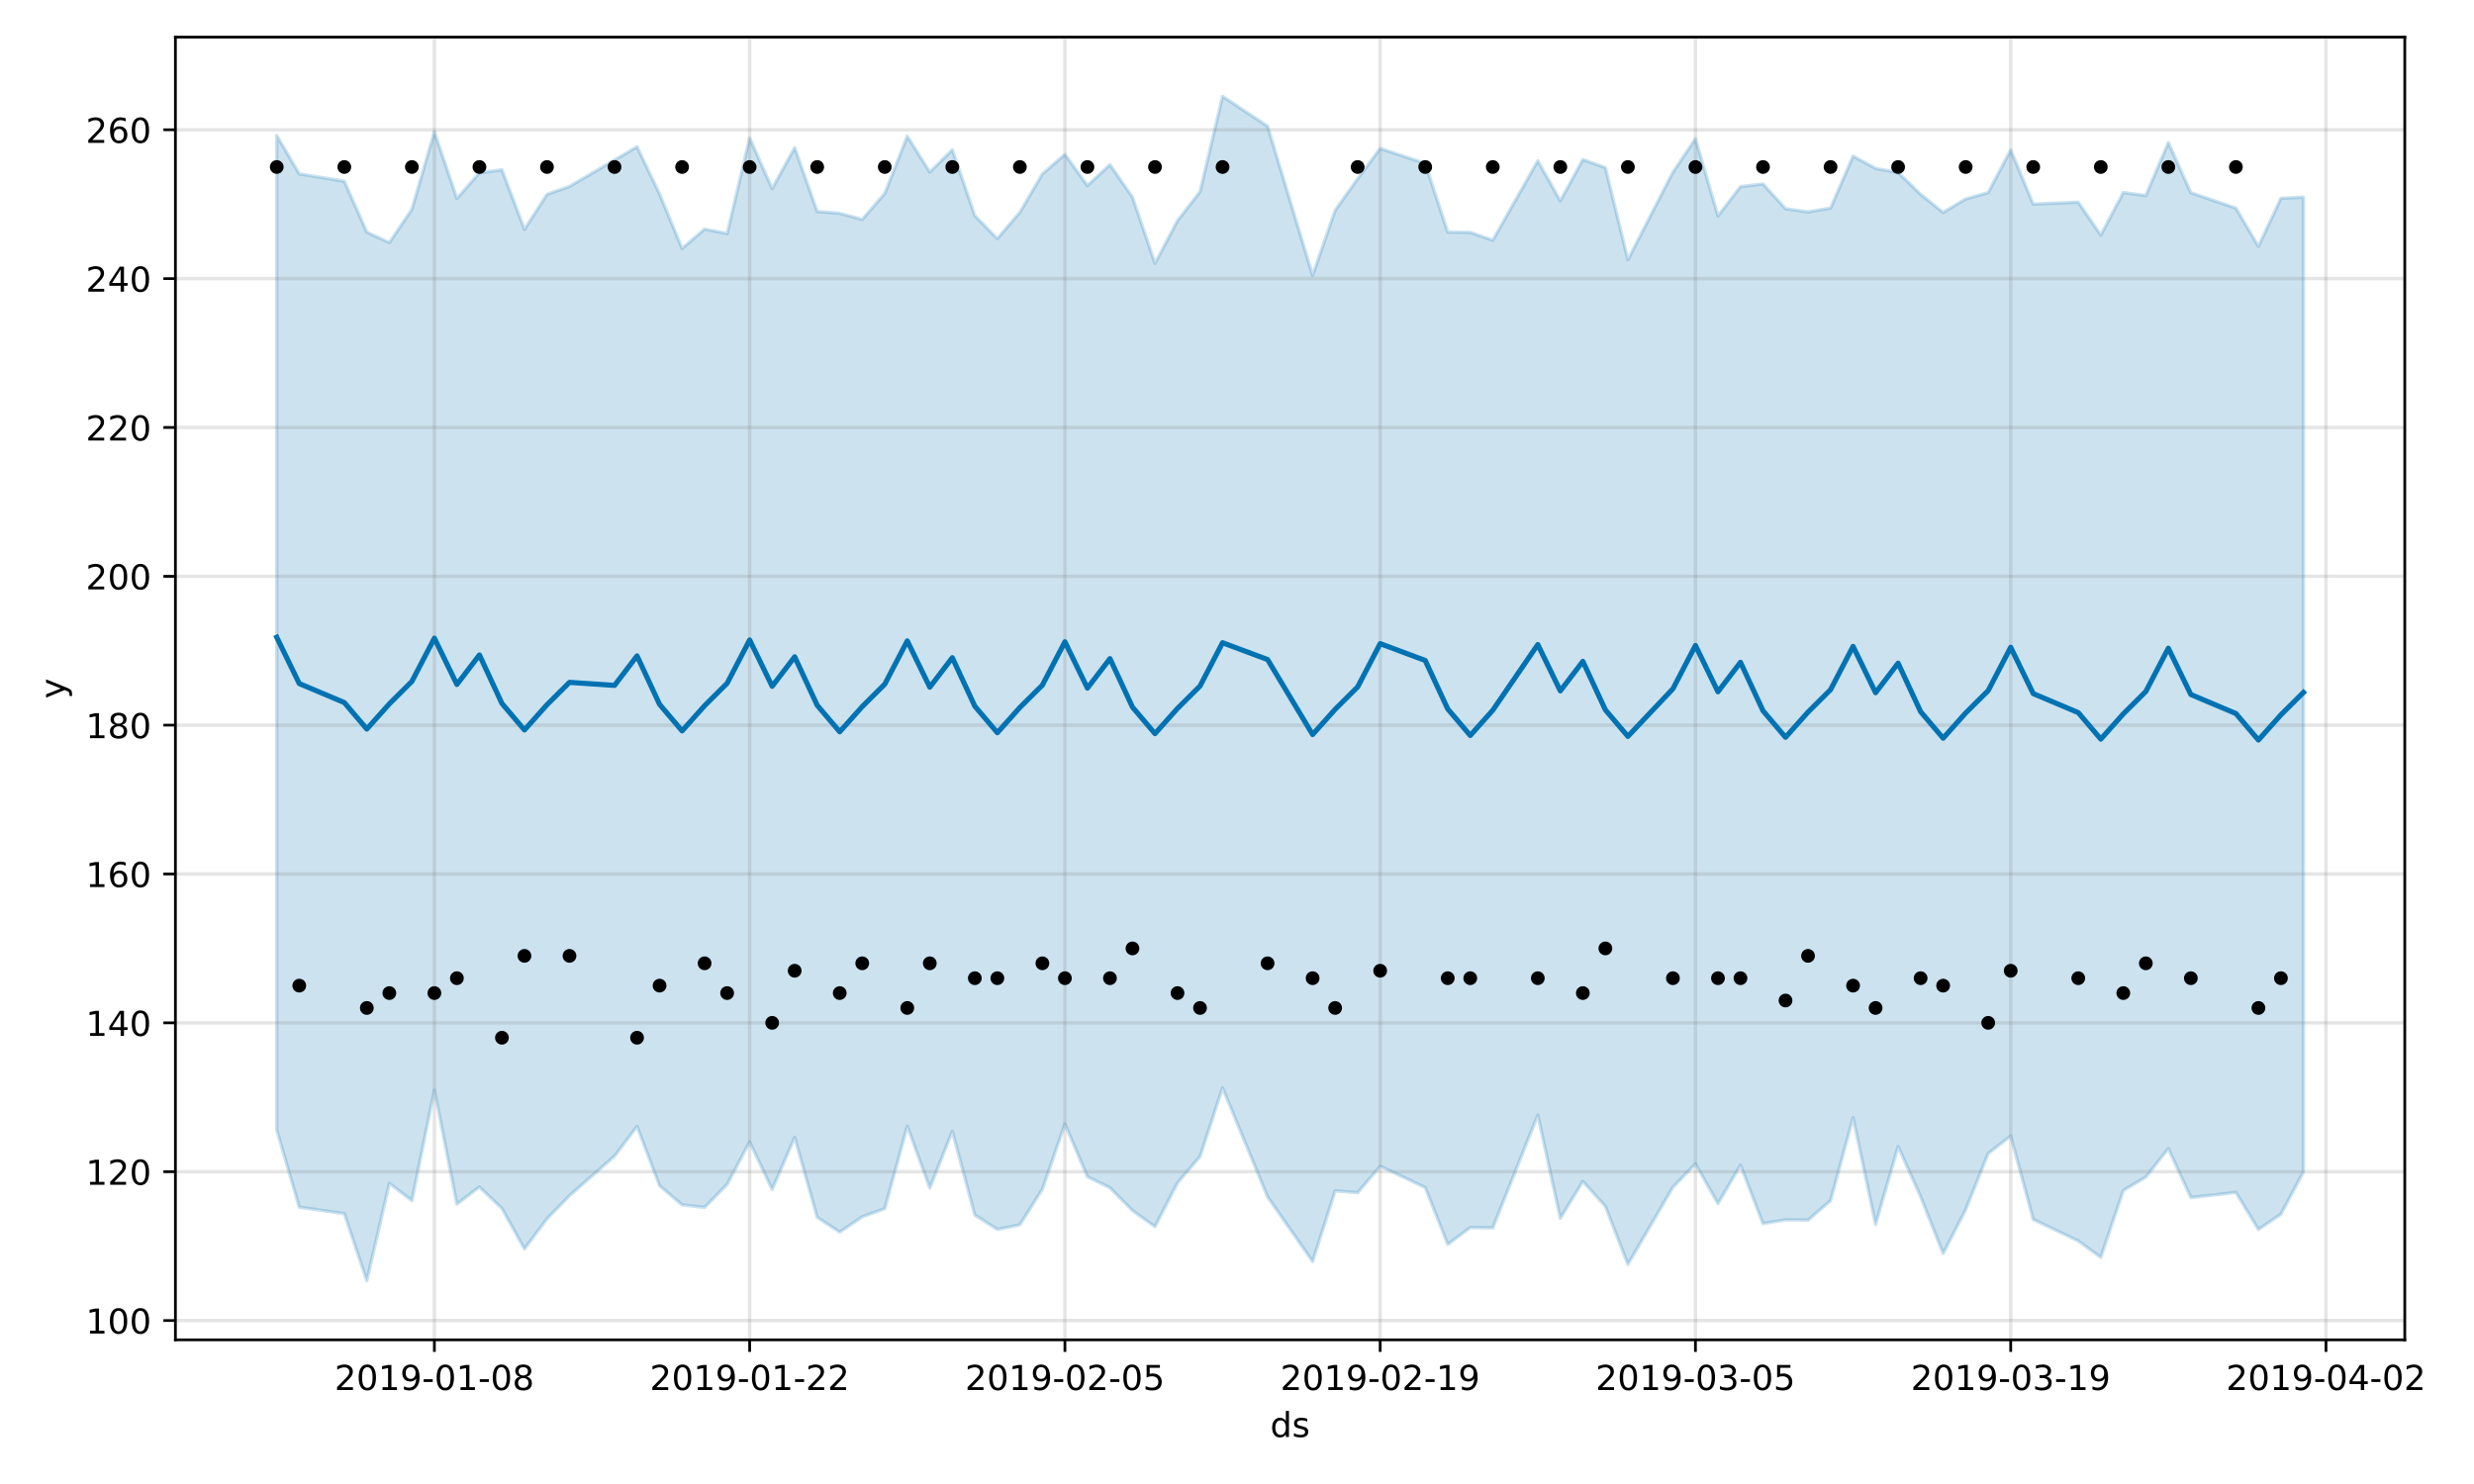 <?xml version="1.0" encoding="utf-8" standalone="no"?>
<!DOCTYPE svg PUBLIC "-//W3C//DTD SVG 1.1//EN"
  "http://www.w3.org/Graphics/SVG/1.1/DTD/svg11.dtd">
<!-- Created with matplotlib (https://matplotlib.org/) -->
<svg height="432pt" version="1.1" viewBox="0 0 720 432" width="720pt" xmlns="http://www.w3.org/2000/svg" xmlns:xlink="http://www.w3.org/1999/xlink">
 <defs>
  <style type="text/css">
*{stroke-linecap:butt;stroke-linejoin:round;}
  </style>
 </defs>
 <g id="figure_1">
  <g id="patch_1">
   <path d="M 0 432 
L 720 432 
L 720 0 
L 0 0 
z
" style="fill:#ffffff;"/>
  </g>
  <g id="axes_1">
   <g id="patch_2">
    <path d="M 51.05 390.04 
L 699.857 390.04 
L 699.857 10.8 
L 51.05 10.8 
z
" style="fill:#ffffff;"/>
   </g>
   <g id="PolyCollection_1">
    <defs>
     <path d="M 80.541 -392.551 
L 80.541 -103.058 
L 87.095 -80.576 
L 100.202 -78.71 
L 106.756 -59.198 
L 113.309 -87.525 
L 119.863 -82.5 
L 126.417 -114.69 
L 132.97 -81.471 
L 139.524 -86.463 
L 146.077 -80.191 
L 152.631 -68.427 
L 159.185 -77.184 
L 165.738 -83.918 
L 178.845 -95.455 
L 185.399 -104.092 
L 191.953 -86.795 
L 198.506 -81.263 
L 205.06 -80.51 
L 211.613 -87.211 
L 218.167 -99.582 
L 224.721 -85.739 
L 231.274 -100.911 
L 237.828 -77.621 
L 244.381 -73.326 
L 250.935 -77.775 
L 257.489 -80.161 
L 264.042 -104.164 
L 270.596 -86.163 
L 277.15 -102.667 
L 283.703 -78.287 
L 290.257 -74.109 
L 296.81 -75.466 
L 303.364 -85.823 
L 309.918 -104.803 
L 316.471 -89.462 
L 323.025 -86.233 
L 329.578 -79.586 
L 336.132 -74.909 
L 342.686 -87.64 
L 349.239 -95.338 
L 355.793 -115.308 
L 368.9 -83.589 
L 382.007 -64.784 
L 388.561 -85.319 
L 395.114 -84.802 
L 401.668 -92.503 
L 414.775 -86.316 
L 421.329 -69.773 
L 427.883 -74.653 
L 434.436 -74.546 
L 447.543 -107.376 
L 454.097 -77.362 
L 460.651 -88.084 
L 467.204 -80.833 
L 473.758 -63.919 
L 486.865 -86.394 
L 493.419 -93.185 
L 499.972 -81.619 
L 506.526 -92.791 
L 513.079 -75.801 
L 519.633 -76.893 
L 526.187 -76.826 
L 532.74 -82.484 
L 539.294 -106.663 
L 545.847 -75.559 
L 552.401 -98.238 
L 558.955 -83.627 
L 565.508 -67.107 
L 572.062 -79.837 
L 578.616 -96.213 
L 585.169 -101.297 
L 591.723 -77.015 
L 604.83 -70.753 
L 611.384 -65.99 
L 617.937 -85.442 
L 624.491 -89.35 
L 631.044 -97.633 
L 637.598 -83.37 
L 650.705 -84.869 
L 657.259 -74.098 
L 663.812 -78.543 
L 670.366 -90.85 
L 670.366 -374.597 
L 670.366 -374.597 
L 663.812 -374.282 
L 657.259 -360.275 
L 650.705 -371.417 
L 637.598 -375.907 
L 631.044 -390.49 
L 624.491 -375.074 
L 617.937 -375.962 
L 611.384 -363.553 
L 604.83 -373.149 
L 591.723 -372.587 
L 585.169 -388.357 
L 578.616 -375.935 
L 572.062 -374.087 
L 565.508 -370.159 
L 558.955 -375.442 
L 552.401 -381.791 
L 545.847 -382.976 
L 539.294 -386.553 
L 532.74 -371.437 
L 526.187 -370.32 
L 519.633 -371.248 
L 513.079 -378.466 
L 506.526 -377.675 
L 499.972 -369.131 
L 493.419 -391.597 
L 486.865 -381.879 
L 473.758 -356.403 
L 467.204 -383.212 
L 460.651 -385.546 
L 454.097 -373.535 
L 447.543 -385.197 
L 434.436 -362.067 
L 427.883 -364.354 
L 421.329 -364.418 
L 414.775 -384.424 
L 401.668 -388.778 
L 395.114 -379.97 
L 388.561 -370.75 
L 382.007 -351.844 
L 368.9 -395.263 
L 355.793 -403.962 
L 349.239 -376.196 
L 342.686 -367.763 
L 336.132 -355.33 
L 329.578 -374.61 
L 323.025 -384.07 
L 316.471 -377.979 
L 309.918 -387.059 
L 303.364 -381.361 
L 296.81 -370.187 
L 290.257 -362.546 
L 283.703 -369.21 
L 277.15 -388.381 
L 270.596 -381.911 
L 264.042 -392.348 
L 257.489 -375.69 
L 250.935 -368.132 
L 244.381 -369.889 
L 237.828 -370.445 
L 231.274 -388.998 
L 224.721 -377.093 
L 218.167 -391.821 
L 211.613 -364.016 
L 205.06 -365.307 
L 198.506 -359.674 
L 191.953 -375.529 
L 185.399 -389.282 
L 178.845 -385.423 
L 165.738 -377.739 
L 159.185 -375.421 
L 152.631 -365.24 
L 146.077 -382.573 
L 139.524 -381.694 
L 132.97 -374.228 
L 126.417 -393.625 
L 119.863 -371.047 
L 113.309 -361.38 
L 106.756 -364.423 
L 100.202 -379.252 
L 87.095 -381.386 
L 80.541 -392.551 
z
" id="ma358041967" style="stroke:#0072b2;stroke-opacity:0.2;"/>
    </defs>
    <g clip-path="url(#p6fbe87a6fc)">
     <use style="fill:#0072b2;fill-opacity:0.2;stroke:#0072b2;stroke-opacity:0.2;" x="0" xlink:href="#ma358041967" y="432"/>
    </g>
   </g>
   <g id="matplotlib.axis_1">
    <g id="xtick_1">
     <g id="line2d_1">
      <path clip-path="url(#p6fbe87a6fc)" d="M 126.417 390.04 
L 126.417 10.8 
" style="fill:none;stroke:#808080;stroke-linecap:square;stroke-opacity:0.2;"/>
     </g>
     <g id="line2d_2">
      <defs>
       <path d="M 0 0 
L 0 3.5 
" id="md253070598" style="stroke:#000000;stroke-width:0.8;"/>
      </defs>
      <g>
       <use style="stroke:#000000;stroke-width:0.8;" x="126.417" xlink:href="#md253070598" y="390.04"/>
      </g>
     </g>
     <g id="text_1">
      <!-- 2019-01-08 -->
      <defs>
       <path d="M 19.188 8.297 
L 53.609 8.297 
L 53.609 0 
L 7.328 0 
L 7.328 8.297 
Q 12.938 14.109 22.625 23.891 
Q 32.328 33.688 34.812 36.531 
Q 39.547 41.844 41.422 45.531 
Q 43.312 49.219 43.312 52.781 
Q 43.312 58.594 39.234 62.25 
Q 35.156 65.922 28.609 65.922 
Q 23.969 65.922 18.812 64.312 
Q 13.672 62.703 7.812 59.422 
L 7.812 69.391 
Q 13.766 71.781 18.938 73 
Q 24.125 74.219 28.422 74.219 
Q 39.75 74.219 46.484 68.547 
Q 53.219 62.891 53.219 53.422 
Q 53.219 48.922 51.531 44.891 
Q 49.859 40.875 45.406 35.406 
Q 44.188 33.984 37.641 27.219 
Q 31.109 20.453 19.188 8.297 
z
" id="DejaVuSans-50"/>
       <path d="M 31.781 66.406 
Q 24.172 66.406 20.328 58.906 
Q 16.5 51.422 16.5 36.375 
Q 16.5 21.391 20.328 13.891 
Q 24.172 6.391 31.781 6.391 
Q 39.453 6.391 43.281 13.891 
Q 47.125 21.391 47.125 36.375 
Q 47.125 51.422 43.281 58.906 
Q 39.453 66.406 31.781 66.406 
z
M 31.781 74.219 
Q 44.047 74.219 50.516 64.516 
Q 56.984 54.828 56.984 36.375 
Q 56.984 17.969 50.516 8.266 
Q 44.047 -1.422 31.781 -1.422 
Q 19.531 -1.422 13.062 8.266 
Q 6.594 17.969 6.594 36.375 
Q 6.594 54.828 13.062 64.516 
Q 19.531 74.219 31.781 74.219 
z
" id="DejaVuSans-48"/>
       <path d="M 12.406 8.297 
L 28.516 8.297 
L 28.516 63.922 
L 10.984 60.406 
L 10.984 69.391 
L 28.422 72.906 
L 38.281 72.906 
L 38.281 8.297 
L 54.391 8.297 
L 54.391 0 
L 12.406 0 
z
" id="DejaVuSans-49"/>
       <path d="M 10.984 1.516 
L 10.984 10.5 
Q 14.703 8.734 18.5 7.812 
Q 22.312 6.891 25.984 6.891 
Q 35.75 6.891 40.891 13.453 
Q 46.047 20.016 46.781 33.406 
Q 43.953 29.203 39.594 26.953 
Q 35.25 24.703 29.984 24.703 
Q 19.047 24.703 12.672 31.312 
Q 6.297 37.938 6.297 49.422 
Q 6.297 60.641 12.938 67.422 
Q 19.578 74.219 30.609 74.219 
Q 43.266 74.219 49.922 64.516 
Q 56.594 54.828 56.594 36.375 
Q 56.594 19.141 48.406 8.859 
Q 40.234 -1.422 26.422 -1.422 
Q 22.703 -1.422 18.891 -0.688 
Q 15.094 0.047 10.984 1.516 
z
M 30.609 32.422 
Q 37.25 32.422 41.125 36.953 
Q 45.016 41.5 45.016 49.422 
Q 45.016 57.281 41.125 61.844 
Q 37.25 66.406 30.609 66.406 
Q 23.969 66.406 20.094 61.844 
Q 16.219 57.281 16.219 49.422 
Q 16.219 41.5 20.094 36.953 
Q 23.969 32.422 30.609 32.422 
z
" id="DejaVuSans-57"/>
       <path d="M 4.891 31.391 
L 31.203 31.391 
L 31.203 23.391 
L 4.891 23.391 
z
" id="DejaVuSans-45"/>
       <path d="M 31.781 34.625 
Q 24.75 34.625 20.719 30.859 
Q 16.703 27.094 16.703 20.516 
Q 16.703 13.922 20.719 10.156 
Q 24.75 6.391 31.781 6.391 
Q 38.812 6.391 42.859 10.172 
Q 46.922 13.969 46.922 20.516 
Q 46.922 27.094 42.891 30.859 
Q 38.875 34.625 31.781 34.625 
z
M 21.922 38.812 
Q 15.578 40.375 12.031 44.719 
Q 8.5 49.078 8.5 55.328 
Q 8.5 64.062 14.719 69.141 
Q 20.953 74.219 31.781 74.219 
Q 42.672 74.219 48.875 69.141 
Q 55.078 64.062 55.078 55.328 
Q 55.078 49.078 51.531 44.719 
Q 48 40.375 41.703 38.812 
Q 48.828 37.156 52.797 32.312 
Q 56.781 27.484 56.781 20.516 
Q 56.781 9.906 50.312 4.234 
Q 43.844 -1.422 31.781 -1.422 
Q 19.734 -1.422 13.25 4.234 
Q 6.781 9.906 6.781 20.516 
Q 6.781 27.484 10.781 32.312 
Q 14.797 37.156 21.922 38.812 
z
M 18.312 54.391 
Q 18.312 48.734 21.844 45.562 
Q 25.391 42.391 31.781 42.391 
Q 38.141 42.391 41.719 45.562 
Q 45.312 48.734 45.312 54.391 
Q 45.312 60.062 41.719 63.234 
Q 38.141 66.406 31.781 66.406 
Q 25.391 66.406 21.844 63.234 
Q 18.312 60.062 18.312 54.391 
z
" id="DejaVuSans-56"/>
      </defs>
      <g transform="translate(97.359 404.638)scale(0.1 -0.1)">
       <use xlink:href="#DejaVuSans-50"/>
       <use x="63.623" xlink:href="#DejaVuSans-48"/>
       <use x="127.246" xlink:href="#DejaVuSans-49"/>
       <use x="190.869" xlink:href="#DejaVuSans-57"/>
       <use x="254.492" xlink:href="#DejaVuSans-45"/>
       <use x="290.576" xlink:href="#DejaVuSans-48"/>
       <use x="354.199" xlink:href="#DejaVuSans-49"/>
       <use x="417.822" xlink:href="#DejaVuSans-45"/>
       <use x="453.906" xlink:href="#DejaVuSans-48"/>
       <use x="517.529" xlink:href="#DejaVuSans-56"/>
      </g>
     </g>
    </g>
    <g id="xtick_2">
     <g id="line2d_3">
      <path clip-path="url(#p6fbe87a6fc)" d="M 218.167 390.04 
L 218.167 10.8 
" style="fill:none;stroke:#808080;stroke-linecap:square;stroke-opacity:0.2;"/>
     </g>
     <g id="line2d_4">
      <g>
       <use style="stroke:#000000;stroke-width:0.8;" x="218.167" xlink:href="#md253070598" y="390.04"/>
      </g>
     </g>
     <g id="text_2">
      <!-- 2019-01-22 -->
      <g transform="translate(189.109 404.638)scale(0.1 -0.1)">
       <use xlink:href="#DejaVuSans-50"/>
       <use x="63.623" xlink:href="#DejaVuSans-48"/>
       <use x="127.246" xlink:href="#DejaVuSans-49"/>
       <use x="190.869" xlink:href="#DejaVuSans-57"/>
       <use x="254.492" xlink:href="#DejaVuSans-45"/>
       <use x="290.576" xlink:href="#DejaVuSans-48"/>
       <use x="354.199" xlink:href="#DejaVuSans-49"/>
       <use x="417.822" xlink:href="#DejaVuSans-45"/>
       <use x="453.906" xlink:href="#DejaVuSans-50"/>
       <use x="517.529" xlink:href="#DejaVuSans-50"/>
      </g>
     </g>
    </g>
    <g id="xtick_3">
     <g id="line2d_5">
      <path clip-path="url(#p6fbe87a6fc)" d="M 309.918 390.04 
L 309.918 10.8 
" style="fill:none;stroke:#808080;stroke-linecap:square;stroke-opacity:0.2;"/>
     </g>
     <g id="line2d_6">
      <g>
       <use style="stroke:#000000;stroke-width:0.8;" x="309.918" xlink:href="#md253070598" y="390.04"/>
      </g>
     </g>
     <g id="text_3">
      <!-- 2019-02-05 -->
      <defs>
       <path d="M 10.797 72.906 
L 49.516 72.906 
L 49.516 64.594 
L 19.828 64.594 
L 19.828 46.734 
Q 21.969 47.469 24.109 47.828 
Q 26.266 48.188 28.422 48.188 
Q 40.625 48.188 47.75 41.5 
Q 54.891 34.812 54.891 23.391 
Q 54.891 11.625 47.562 5.094 
Q 40.234 -1.422 26.906 -1.422 
Q 22.312 -1.422 17.547 -0.641 
Q 12.797 0.141 7.719 1.703 
L 7.719 11.625 
Q 12.109 9.234 16.797 8.062 
Q 21.484 6.891 26.703 6.891 
Q 35.156 6.891 40.078 11.328 
Q 45.016 15.766 45.016 23.391 
Q 45.016 31 40.078 35.438 
Q 35.156 39.891 26.703 39.891 
Q 22.75 39.891 18.812 39.016 
Q 14.891 38.141 10.797 36.281 
z
" id="DejaVuSans-53"/>
      </defs>
      <g transform="translate(280.86 404.638)scale(0.1 -0.1)">
       <use xlink:href="#DejaVuSans-50"/>
       <use x="63.623" xlink:href="#DejaVuSans-48"/>
       <use x="127.246" xlink:href="#DejaVuSans-49"/>
       <use x="190.869" xlink:href="#DejaVuSans-57"/>
       <use x="254.492" xlink:href="#DejaVuSans-45"/>
       <use x="290.576" xlink:href="#DejaVuSans-48"/>
       <use x="354.199" xlink:href="#DejaVuSans-50"/>
       <use x="417.822" xlink:href="#DejaVuSans-45"/>
       <use x="453.906" xlink:href="#DejaVuSans-48"/>
       <use x="517.529" xlink:href="#DejaVuSans-53"/>
      </g>
     </g>
    </g>
    <g id="xtick_4">
     <g id="line2d_7">
      <path clip-path="url(#p6fbe87a6fc)" d="M 401.668 390.04 
L 401.668 10.8 
" style="fill:none;stroke:#808080;stroke-linecap:square;stroke-opacity:0.2;"/>
     </g>
     <g id="line2d_8">
      <g>
       <use style="stroke:#000000;stroke-width:0.8;" x="401.668" xlink:href="#md253070598" y="390.04"/>
      </g>
     </g>
     <g id="text_4">
      <!-- 2019-02-19 -->
      <g transform="translate(372.61 404.638)scale(0.1 -0.1)">
       <use xlink:href="#DejaVuSans-50"/>
       <use x="63.623" xlink:href="#DejaVuSans-48"/>
       <use x="127.246" xlink:href="#DejaVuSans-49"/>
       <use x="190.869" xlink:href="#DejaVuSans-57"/>
       <use x="254.492" xlink:href="#DejaVuSans-45"/>
       <use x="290.576" xlink:href="#DejaVuSans-48"/>
       <use x="354.199" xlink:href="#DejaVuSans-50"/>
       <use x="417.822" xlink:href="#DejaVuSans-45"/>
       <use x="453.906" xlink:href="#DejaVuSans-49"/>
       <use x="517.529" xlink:href="#DejaVuSans-57"/>
      </g>
     </g>
    </g>
    <g id="xtick_5">
     <g id="line2d_9">
      <path clip-path="url(#p6fbe87a6fc)" d="M 493.419 390.04 
L 493.419 10.8 
" style="fill:none;stroke:#808080;stroke-linecap:square;stroke-opacity:0.2;"/>
     </g>
     <g id="line2d_10">
      <g>
       <use style="stroke:#000000;stroke-width:0.8;" x="493.419" xlink:href="#md253070598" y="390.04"/>
      </g>
     </g>
     <g id="text_5">
      <!-- 2019-03-05 -->
      <defs>
       <path d="M 40.578 39.312 
Q 47.656 37.797 51.625 33 
Q 55.609 28.219 55.609 21.188 
Q 55.609 10.406 48.188 4.484 
Q 40.766 -1.422 27.094 -1.422 
Q 22.516 -1.422 17.656 -0.516 
Q 12.797 0.391 7.625 2.203 
L 7.625 11.719 
Q 11.719 9.328 16.594 8.109 
Q 21.484 6.891 26.812 6.891 
Q 36.078 6.891 40.938 10.547 
Q 45.797 14.203 45.797 21.188 
Q 45.797 27.641 41.281 31.266 
Q 36.766 34.906 28.719 34.906 
L 20.219 34.906 
L 20.219 43.016 
L 29.109 43.016 
Q 36.375 43.016 40.234 45.922 
Q 44.094 48.828 44.094 54.297 
Q 44.094 59.906 40.109 62.906 
Q 36.141 65.922 28.719 65.922 
Q 24.656 65.922 20.016 65.031 
Q 15.375 64.156 9.812 62.312 
L 9.812 71.094 
Q 15.438 72.656 20.344 73.438 
Q 25.25 74.219 29.594 74.219 
Q 40.828 74.219 47.359 69.109 
Q 53.906 64.016 53.906 55.328 
Q 53.906 49.266 50.438 45.094 
Q 46.969 40.922 40.578 39.312 
z
" id="DejaVuSans-51"/>
      </defs>
      <g transform="translate(464.361 404.638)scale(0.1 -0.1)">
       <use xlink:href="#DejaVuSans-50"/>
       <use x="63.623" xlink:href="#DejaVuSans-48"/>
       <use x="127.246" xlink:href="#DejaVuSans-49"/>
       <use x="190.869" xlink:href="#DejaVuSans-57"/>
       <use x="254.492" xlink:href="#DejaVuSans-45"/>
       <use x="290.576" xlink:href="#DejaVuSans-48"/>
       <use x="354.199" xlink:href="#DejaVuSans-51"/>
       <use x="417.822" xlink:href="#DejaVuSans-45"/>
       <use x="453.906" xlink:href="#DejaVuSans-48"/>
       <use x="517.529" xlink:href="#DejaVuSans-53"/>
      </g>
     </g>
    </g>
    <g id="xtick_6">
     <g id="line2d_11">
      <path clip-path="url(#p6fbe87a6fc)" d="M 585.169 390.04 
L 585.169 10.8 
" style="fill:none;stroke:#808080;stroke-linecap:square;stroke-opacity:0.2;"/>
     </g>
     <g id="line2d_12">
      <g>
       <use style="stroke:#000000;stroke-width:0.8;" x="585.169" xlink:href="#md253070598" y="390.04"/>
      </g>
     </g>
     <g id="text_6">
      <!-- 2019-03-19 -->
      <g transform="translate(556.111 404.638)scale(0.1 -0.1)">
       <use xlink:href="#DejaVuSans-50"/>
       <use x="63.623" xlink:href="#DejaVuSans-48"/>
       <use x="127.246" xlink:href="#DejaVuSans-49"/>
       <use x="190.869" xlink:href="#DejaVuSans-57"/>
       <use x="254.492" xlink:href="#DejaVuSans-45"/>
       <use x="290.576" xlink:href="#DejaVuSans-48"/>
       <use x="354.199" xlink:href="#DejaVuSans-51"/>
       <use x="417.822" xlink:href="#DejaVuSans-45"/>
       <use x="453.906" xlink:href="#DejaVuSans-49"/>
       <use x="517.529" xlink:href="#DejaVuSans-57"/>
      </g>
     </g>
    </g>
    <g id="xtick_7">
     <g id="line2d_13">
      <path clip-path="url(#p6fbe87a6fc)" d="M 676.92 390.04 
L 676.92 10.8 
" style="fill:none;stroke:#808080;stroke-linecap:square;stroke-opacity:0.2;"/>
     </g>
     <g id="line2d_14">
      <g>
       <use style="stroke:#000000;stroke-width:0.8;" x="676.92" xlink:href="#md253070598" y="390.04"/>
      </g>
     </g>
     <g id="text_7">
      <!-- 2019-04-02 -->
      <defs>
       <path d="M 37.797 64.312 
L 12.891 25.391 
L 37.797 25.391 
z
M 35.203 72.906 
L 47.609 72.906 
L 47.609 25.391 
L 58.016 25.391 
L 58.016 17.188 
L 47.609 17.188 
L 47.609 0 
L 37.797 0 
L 37.797 17.188 
L 4.891 17.188 
L 4.891 26.703 
z
" id="DejaVuSans-52"/>
      </defs>
      <g transform="translate(647.862 404.638)scale(0.1 -0.1)">
       <use xlink:href="#DejaVuSans-50"/>
       <use x="63.623" xlink:href="#DejaVuSans-48"/>
       <use x="127.246" xlink:href="#DejaVuSans-49"/>
       <use x="190.869" xlink:href="#DejaVuSans-57"/>
       <use x="254.492" xlink:href="#DejaVuSans-45"/>
       <use x="290.576" xlink:href="#DejaVuSans-48"/>
       <use x="354.199" xlink:href="#DejaVuSans-52"/>
       <use x="417.822" xlink:href="#DejaVuSans-45"/>
       <use x="453.906" xlink:href="#DejaVuSans-48"/>
       <use x="517.529" xlink:href="#DejaVuSans-50"/>
      </g>
     </g>
    </g>
    <g id="text_8">
     <!-- ds -->
     <defs>
      <path d="M 45.406 46.391 
L 45.406 75.984 
L 54.391 75.984 
L 54.391 0 
L 45.406 0 
L 45.406 8.203 
Q 42.578 3.328 38.25 0.953 
Q 33.938 -1.422 27.875 -1.422 
Q 17.969 -1.422 11.734 6.484 
Q 5.516 14.406 5.516 27.297 
Q 5.516 40.188 11.734 48.094 
Q 17.969 56 27.875 56 
Q 33.938 56 38.25 53.625 
Q 42.578 51.266 45.406 46.391 
z
M 14.797 27.297 
Q 14.797 17.391 18.875 11.75 
Q 22.953 6.109 30.078 6.109 
Q 37.203 6.109 41.297 11.75 
Q 45.406 17.391 45.406 27.297 
Q 45.406 37.203 41.297 42.844 
Q 37.203 48.484 30.078 48.484 
Q 22.953 48.484 18.875 42.844 
Q 14.797 37.203 14.797 27.297 
z
" id="DejaVuSans-100"/>
      <path d="M 44.281 53.078 
L 44.281 44.578 
Q 40.484 46.531 36.375 47.5 
Q 32.281 48.484 27.875 48.484 
Q 21.188 48.484 17.844 46.438 
Q 14.5 44.391 14.5 40.281 
Q 14.5 37.156 16.891 35.375 
Q 19.281 33.594 26.516 31.984 
L 29.594 31.297 
Q 39.156 29.25 43.188 25.516 
Q 47.219 21.781 47.219 15.094 
Q 47.219 7.469 41.188 3.016 
Q 35.156 -1.422 24.609 -1.422 
Q 20.219 -1.422 15.453 -0.562 
Q 10.688 0.297 5.422 2 
L 5.422 11.281 
Q 10.406 8.688 15.234 7.391 
Q 20.062 6.109 24.812 6.109 
Q 31.156 6.109 34.562 8.281 
Q 37.984 10.453 37.984 14.406 
Q 37.984 18.062 35.516 20.016 
Q 33.062 21.969 24.703 23.781 
L 21.578 24.516 
Q 13.234 26.266 9.516 29.906 
Q 5.812 33.547 5.812 39.891 
Q 5.812 47.609 11.281 51.797 
Q 16.75 56 26.812 56 
Q 31.781 56 36.172 55.266 
Q 40.578 54.547 44.281 53.078 
z
" id="DejaVuSans-115"/>
     </defs>
     <g transform="translate(369.675 418.317)scale(0.1 -0.1)">
      <use xlink:href="#DejaVuSans-100"/>
      <use x="63.477" xlink:href="#DejaVuSans-115"/>
     </g>
    </g>
   </g>
   <g id="matplotlib.axis_2">
    <g id="ytick_1">
     <g id="line2d_15">
      <path clip-path="url(#p6fbe87a6fc)" d="M 51.05 384.413 
L 699.857 384.413 
" style="fill:none;stroke:#808080;stroke-linecap:square;stroke-opacity:0.2;"/>
     </g>
     <g id="line2d_16">
      <defs>
       <path d="M 0 0 
L -3.5 0 
" id="m6b02453025" style="stroke:#000000;stroke-width:0.8;"/>
      </defs>
      <g>
       <use style="stroke:#000000;stroke-width:0.8;" x="51.05" xlink:href="#m6b02453025" y="384.413"/>
      </g>
     </g>
     <g id="text_9">
      <!-- 100 -->
      <g transform="translate(24.962 388.212)scale(0.1 -0.1)">
       <use xlink:href="#DejaVuSans-49"/>
       <use x="63.623" xlink:href="#DejaVuSans-48"/>
       <use x="127.246" xlink:href="#DejaVuSans-48"/>
      </g>
     </g>
    </g>
    <g id="ytick_2">
     <g id="line2d_17">
      <path clip-path="url(#p6fbe87a6fc)" d="M 51.05 341.084 
L 699.857 341.084 
" style="fill:none;stroke:#808080;stroke-linecap:square;stroke-opacity:0.2;"/>
     </g>
     <g id="line2d_18">
      <g>
       <use style="stroke:#000000;stroke-width:0.8;" x="51.05" xlink:href="#m6b02453025" y="341.084"/>
      </g>
     </g>
     <g id="text_10">
      <!-- 120 -->
      <g transform="translate(24.962 344.883)scale(0.1 -0.1)">
       <use xlink:href="#DejaVuSans-49"/>
       <use x="63.623" xlink:href="#DejaVuSans-50"/>
       <use x="127.246" xlink:href="#DejaVuSans-48"/>
      </g>
     </g>
    </g>
    <g id="ytick_3">
     <g id="line2d_19">
      <path clip-path="url(#p6fbe87a6fc)" d="M 51.05 297.755 
L 699.857 297.755 
" style="fill:none;stroke:#808080;stroke-linecap:square;stroke-opacity:0.2;"/>
     </g>
     <g id="line2d_20">
      <g>
       <use style="stroke:#000000;stroke-width:0.8;" x="51.05" xlink:href="#m6b02453025" y="297.755"/>
      </g>
     </g>
     <g id="text_11">
      <!-- 140 -->
      <g transform="translate(24.962 301.554)scale(0.1 -0.1)">
       <use xlink:href="#DejaVuSans-49"/>
       <use x="63.623" xlink:href="#DejaVuSans-52"/>
       <use x="127.246" xlink:href="#DejaVuSans-48"/>
      </g>
     </g>
    </g>
    <g id="ytick_4">
     <g id="line2d_21">
      <path clip-path="url(#p6fbe87a6fc)" d="M 51.05 254.425 
L 699.857 254.425 
" style="fill:none;stroke:#808080;stroke-linecap:square;stroke-opacity:0.2;"/>
     </g>
     <g id="line2d_22">
      <g>
       <use style="stroke:#000000;stroke-width:0.8;" x="51.05" xlink:href="#m6b02453025" y="254.425"/>
      </g>
     </g>
     <g id="text_12">
      <!-- 160 -->
      <defs>
       <path d="M 33.016 40.375 
Q 26.375 40.375 22.484 35.828 
Q 18.609 31.297 18.609 23.391 
Q 18.609 15.531 22.484 10.953 
Q 26.375 6.391 33.016 6.391 
Q 39.656 6.391 43.531 10.953 
Q 47.406 15.531 47.406 23.391 
Q 47.406 31.297 43.531 35.828 
Q 39.656 40.375 33.016 40.375 
z
M 52.594 71.297 
L 52.594 62.312 
Q 48.875 64.062 45.094 64.984 
Q 41.312 65.922 37.594 65.922 
Q 27.828 65.922 22.672 59.328 
Q 17.531 52.734 16.797 39.406 
Q 19.672 43.656 24.016 45.922 
Q 28.375 48.188 33.594 48.188 
Q 44.578 48.188 50.953 41.516 
Q 57.328 34.859 57.328 23.391 
Q 57.328 12.156 50.688 5.359 
Q 44.047 -1.422 33.016 -1.422 
Q 20.359 -1.422 13.672 8.266 
Q 6.984 17.969 6.984 36.375 
Q 6.984 53.656 15.188 63.938 
Q 23.391 74.219 37.203 74.219 
Q 40.922 74.219 44.703 73.484 
Q 48.484 72.75 52.594 71.297 
z
" id="DejaVuSans-54"/>
      </defs>
      <g transform="translate(24.962 258.225)scale(0.1 -0.1)">
       <use xlink:href="#DejaVuSans-49"/>
       <use x="63.623" xlink:href="#DejaVuSans-54"/>
       <use x="127.246" xlink:href="#DejaVuSans-48"/>
      </g>
     </g>
    </g>
    <g id="ytick_5">
     <g id="line2d_23">
      <path clip-path="url(#p6fbe87a6fc)" d="M 51.05 211.096 
L 699.857 211.096 
" style="fill:none;stroke:#808080;stroke-linecap:square;stroke-opacity:0.2;"/>
     </g>
     <g id="line2d_24">
      <g>
       <use style="stroke:#000000;stroke-width:0.8;" x="51.05" xlink:href="#m6b02453025" y="211.096"/>
      </g>
     </g>
     <g id="text_13">
      <!-- 180 -->
      <g transform="translate(24.962 214.895)scale(0.1 -0.1)">
       <use xlink:href="#DejaVuSans-49"/>
       <use x="63.623" xlink:href="#DejaVuSans-56"/>
       <use x="127.246" xlink:href="#DejaVuSans-48"/>
      </g>
     </g>
    </g>
    <g id="ytick_6">
     <g id="line2d_25">
      <path clip-path="url(#p6fbe87a6fc)" d="M 51.05 167.767 
L 699.857 167.767 
" style="fill:none;stroke:#808080;stroke-linecap:square;stroke-opacity:0.2;"/>
     </g>
     <g id="line2d_26">
      <g>
       <use style="stroke:#000000;stroke-width:0.8;" x="51.05" xlink:href="#m6b02453025" y="167.767"/>
      </g>
     </g>
     <g id="text_14">
      <!-- 200 -->
      <g transform="translate(24.962 171.566)scale(0.1 -0.1)">
       <use xlink:href="#DejaVuSans-50"/>
       <use x="63.623" xlink:href="#DejaVuSans-48"/>
       <use x="127.246" xlink:href="#DejaVuSans-48"/>
      </g>
     </g>
    </g>
    <g id="ytick_7">
     <g id="line2d_27">
      <path clip-path="url(#p6fbe87a6fc)" d="M 51.05 124.438 
L 699.857 124.438 
" style="fill:none;stroke:#808080;stroke-linecap:square;stroke-opacity:0.2;"/>
     </g>
     <g id="line2d_28">
      <g>
       <use style="stroke:#000000;stroke-width:0.8;" x="51.05" xlink:href="#m6b02453025" y="124.438"/>
      </g>
     </g>
     <g id="text_15">
      <!-- 220 -->
      <g transform="translate(24.962 128.237)scale(0.1 -0.1)">
       <use xlink:href="#DejaVuSans-50"/>
       <use x="63.623" xlink:href="#DejaVuSans-50"/>
       <use x="127.246" xlink:href="#DejaVuSans-48"/>
      </g>
     </g>
    </g>
    <g id="ytick_8">
     <g id="line2d_29">
      <path clip-path="url(#p6fbe87a6fc)" d="M 51.05 81.109 
L 699.857 81.109 
" style="fill:none;stroke:#808080;stroke-linecap:square;stroke-opacity:0.2;"/>
     </g>
     <g id="line2d_30">
      <g>
       <use style="stroke:#000000;stroke-width:0.8;" x="51.05" xlink:href="#m6b02453025" y="81.109"/>
      </g>
     </g>
     <g id="text_16">
      <!-- 240 -->
      <g transform="translate(24.962 84.908)scale(0.1 -0.1)">
       <use xlink:href="#DejaVuSans-50"/>
       <use x="63.623" xlink:href="#DejaVuSans-52"/>
       <use x="127.246" xlink:href="#DejaVuSans-48"/>
      </g>
     </g>
    </g>
    <g id="ytick_9">
     <g id="line2d_31">
      <path clip-path="url(#p6fbe87a6fc)" d="M 51.05 37.779 
L 699.857 37.779 
" style="fill:none;stroke:#808080;stroke-linecap:square;stroke-opacity:0.2;"/>
     </g>
     <g id="line2d_32">
      <g>
       <use style="stroke:#000000;stroke-width:0.8;" x="51.05" xlink:href="#m6b02453025" y="37.779"/>
      </g>
     </g>
     <g id="text_17">
      <!-- 260 -->
      <g transform="translate(24.962 41.579)scale(0.1 -0.1)">
       <use xlink:href="#DejaVuSans-50"/>
       <use x="63.623" xlink:href="#DejaVuSans-54"/>
       <use x="127.246" xlink:href="#DejaVuSans-48"/>
      </g>
     </g>
    </g>
    <g id="text_18">
     <!-- y -->
     <defs>
      <path d="M 32.172 -5.078 
Q 28.375 -14.844 24.75 -17.812 
Q 21.141 -20.797 15.094 -20.797 
L 7.906 -20.797 
L 7.906 -13.281 
L 13.188 -13.281 
Q 16.891 -13.281 18.938 -11.516 
Q 21 -9.766 23.484 -3.219 
L 25.094 0.875 
L 2.984 54.688 
L 12.5 54.688 
L 29.594 11.922 
L 46.688 54.688 
L 56.203 54.688 
z
" id="DejaVuSans-121"/>
     </defs>
     <g transform="translate(18.883 203.379)rotate(-90)scale(0.1 -0.1)">
      <use xlink:href="#DejaVuSans-121"/>
     </g>
    </g>
   </g>
   <g id="line2d_33">
    <defs>
     <path d="M 0 1.5 
C 0.398 1.5 0.779 1.342 1.061 1.061 
C 1.342 0.779 1.5 0.398 1.5 0 
C 1.5 -0.398 1.342 -0.779 1.061 -1.061 
C 0.779 -1.342 0.398 -1.5 0 -1.5 
C -0.398 -1.5 -0.779 -1.342 -1.061 -1.061 
C -1.342 -0.779 -1.5 -0.398 -1.5 0 
C -1.5 0.398 -1.342 0.779 -1.061 1.061 
C -0.779 1.342 -0.398 1.5 0 1.5 
z
" id="mcb38a0705c" style="stroke:#000000;"/>
    </defs>
    <g clip-path="url(#p6fbe87a6fc)">
     <use style="stroke:#000000;" x="80.541" xlink:href="#mcb38a0705c" y="48.612"/>
     <use style="stroke:#000000;" x="87.095" xlink:href="#mcb38a0705c" y="286.922"/>
     <use style="stroke:#000000;" x="100.202" xlink:href="#mcb38a0705c" y="48.612"/>
     <use style="stroke:#000000;" x="106.756" xlink:href="#mcb38a0705c" y="293.422"/>
     <use style="stroke:#000000;" x="113.309" xlink:href="#mcb38a0705c" y="289.089"/>
     <use style="stroke:#000000;" x="119.863" xlink:href="#mcb38a0705c" y="48.612"/>
     <use style="stroke:#000000;" x="126.417" xlink:href="#mcb38a0705c" y="289.089"/>
     <use style="stroke:#000000;" x="132.97" xlink:href="#mcb38a0705c" y="284.756"/>
     <use style="stroke:#000000;" x="139.524" xlink:href="#mcb38a0705c" y="48.612"/>
     <use style="stroke:#000000;" x="146.077" xlink:href="#mcb38a0705c" y="302.088"/>
     <use style="stroke:#000000;" x="152.631" xlink:href="#mcb38a0705c" y="278.256"/>
     <use style="stroke:#000000;" x="159.185" xlink:href="#mcb38a0705c" y="48.612"/>
     <use style="stroke:#000000;" x="165.738" xlink:href="#mcb38a0705c" y="278.256"/>
     <use style="stroke:#000000;" x="178.845" xlink:href="#mcb38a0705c" y="48.612"/>
     <use style="stroke:#000000;" x="185.399" xlink:href="#mcb38a0705c" y="302.088"/>
     <use style="stroke:#000000;" x="191.953" xlink:href="#mcb38a0705c" y="286.922"/>
     <use style="stroke:#000000;" x="198.506" xlink:href="#mcb38a0705c" y="48.612"/>
     <use style="stroke:#000000;" x="205.06" xlink:href="#mcb38a0705c" y="280.423"/>
     <use style="stroke:#000000;" x="211.613" xlink:href="#mcb38a0705c" y="289.089"/>
     <use style="stroke:#000000;" x="218.167" xlink:href="#mcb38a0705c" y="48.612"/>
     <use style="stroke:#000000;" x="224.721" xlink:href="#mcb38a0705c" y="297.755"/>
     <use style="stroke:#000000;" x="231.274" xlink:href="#mcb38a0705c" y="282.589"/>
     <use style="stroke:#000000;" x="237.828" xlink:href="#mcb38a0705c" y="48.612"/>
     <use style="stroke:#000000;" x="244.381" xlink:href="#mcb38a0705c" y="289.089"/>
     <use style="stroke:#000000;" x="250.935" xlink:href="#mcb38a0705c" y="280.423"/>
     <use style="stroke:#000000;" x="257.489" xlink:href="#mcb38a0705c" y="48.612"/>
     <use style="stroke:#000000;" x="264.042" xlink:href="#mcb38a0705c" y="293.422"/>
     <use style="stroke:#000000;" x="270.596" xlink:href="#mcb38a0705c" y="280.423"/>
     <use style="stroke:#000000;" x="277.15" xlink:href="#mcb38a0705c" y="48.612"/>
     <use style="stroke:#000000;" x="283.703" xlink:href="#mcb38a0705c" y="284.756"/>
     <use style="stroke:#000000;" x="290.257" xlink:href="#mcb38a0705c" y="284.756"/>
     <use style="stroke:#000000;" x="296.81" xlink:href="#mcb38a0705c" y="48.612"/>
     <use style="stroke:#000000;" x="303.364" xlink:href="#mcb38a0705c" y="280.423"/>
     <use style="stroke:#000000;" x="309.918" xlink:href="#mcb38a0705c" y="284.756"/>
     <use style="stroke:#000000;" x="316.471" xlink:href="#mcb38a0705c" y="48.612"/>
     <use style="stroke:#000000;" x="323.025" xlink:href="#mcb38a0705c" y="284.756"/>
     <use style="stroke:#000000;" x="329.578" xlink:href="#mcb38a0705c" y="276.09"/>
     <use style="stroke:#000000;" x="336.132" xlink:href="#mcb38a0705c" y="48.612"/>
     <use style="stroke:#000000;" x="342.686" xlink:href="#mcb38a0705c" y="289.089"/>
     <use style="stroke:#000000;" x="349.239" xlink:href="#mcb38a0705c" y="293.422"/>
     <use style="stroke:#000000;" x="355.793" xlink:href="#mcb38a0705c" y="48.612"/>
     <use style="stroke:#000000;" x="368.9" xlink:href="#mcb38a0705c" y="280.423"/>
     <use style="stroke:#000000;" x="382.007" xlink:href="#mcb38a0705c" y="284.756"/>
     <use style="stroke:#000000;" x="388.561" xlink:href="#mcb38a0705c" y="293.422"/>
     <use style="stroke:#000000;" x="395.114" xlink:href="#mcb38a0705c" y="48.612"/>
     <use style="stroke:#000000;" x="401.668" xlink:href="#mcb38a0705c" y="282.589"/>
     <use style="stroke:#000000;" x="414.775" xlink:href="#mcb38a0705c" y="48.612"/>
     <use style="stroke:#000000;" x="421.329" xlink:href="#mcb38a0705c" y="284.756"/>
     <use style="stroke:#000000;" x="427.883" xlink:href="#mcb38a0705c" y="284.756"/>
     <use style="stroke:#000000;" x="434.436" xlink:href="#mcb38a0705c" y="48.612"/>
     <use style="stroke:#000000;" x="447.543" xlink:href="#mcb38a0705c" y="284.756"/>
     <use style="stroke:#000000;" x="454.097" xlink:href="#mcb38a0705c" y="48.612"/>
     <use style="stroke:#000000;" x="460.651" xlink:href="#mcb38a0705c" y="289.089"/>
     <use style="stroke:#000000;" x="467.204" xlink:href="#mcb38a0705c" y="276.09"/>
     <use style="stroke:#000000;" x="473.758" xlink:href="#mcb38a0705c" y="48.612"/>
     <use style="stroke:#000000;" x="486.865" xlink:href="#mcb38a0705c" y="284.756"/>
     <use style="stroke:#000000;" x="493.419" xlink:href="#mcb38a0705c" y="48.612"/>
     <use style="stroke:#000000;" x="499.972" xlink:href="#mcb38a0705c" y="284.756"/>
     <use style="stroke:#000000;" x="506.526" xlink:href="#mcb38a0705c" y="284.756"/>
     <use style="stroke:#000000;" x="513.079" xlink:href="#mcb38a0705c" y="48.612"/>
     <use style="stroke:#000000;" x="519.633" xlink:href="#mcb38a0705c" y="291.255"/>
     <use style="stroke:#000000;" x="526.187" xlink:href="#mcb38a0705c" y="278.256"/>
     <use style="stroke:#000000;" x="532.74" xlink:href="#mcb38a0705c" y="48.612"/>
     <use style="stroke:#000000;" x="539.294" xlink:href="#mcb38a0705c" y="286.922"/>
     <use style="stroke:#000000;" x="545.847" xlink:href="#mcb38a0705c" y="293.422"/>
     <use style="stroke:#000000;" x="552.401" xlink:href="#mcb38a0705c" y="48.612"/>
     <use style="stroke:#000000;" x="558.955" xlink:href="#mcb38a0705c" y="284.756"/>
     <use style="stroke:#000000;" x="565.508" xlink:href="#mcb38a0705c" y="286.922"/>
     <use style="stroke:#000000;" x="572.062" xlink:href="#mcb38a0705c" y="48.612"/>
     <use style="stroke:#000000;" x="578.616" xlink:href="#mcb38a0705c" y="297.755"/>
     <use style="stroke:#000000;" x="585.169" xlink:href="#mcb38a0705c" y="282.589"/>
     <use style="stroke:#000000;" x="591.723" xlink:href="#mcb38a0705c" y="48.612"/>
     <use style="stroke:#000000;" x="604.83" xlink:href="#mcb38a0705c" y="284.756"/>
     <use style="stroke:#000000;" x="611.384" xlink:href="#mcb38a0705c" y="48.612"/>
     <use style="stroke:#000000;" x="617.937" xlink:href="#mcb38a0705c" y="289.089"/>
     <use style="stroke:#000000;" x="624.491" xlink:href="#mcb38a0705c" y="280.423"/>
     <use style="stroke:#000000;" x="631.044" xlink:href="#mcb38a0705c" y="48.612"/>
     <use style="stroke:#000000;" x="637.598" xlink:href="#mcb38a0705c" y="284.756"/>
     <use style="stroke:#000000;" x="650.705" xlink:href="#mcb38a0705c" y="48.612"/>
     <use style="stroke:#000000;" x="657.259" xlink:href="#mcb38a0705c" y="293.422"/>
     <use style="stroke:#000000;" x="663.812" xlink:href="#mcb38a0705c" y="284.756"/>
    </g>
   </g>
   <g id="line2d_34">
    <path clip-path="url(#p6fbe87a6fc)" d="M 80.541 185.507 
L 87.095 198.986 
L 100.202 204.516 
L 106.756 212.231 
L 113.309 204.89 
L 119.863 198.374 
L 126.417 185.773 
L 132.97 199.252 
L 139.524 190.665 
L 146.077 204.783 
L 152.631 212.497 
L 159.185 205.156 
L 165.738 198.64 
L 178.845 199.518 
L 185.399 190.931 
L 191.953 205.049 
L 198.506 212.763 
L 205.06 205.422 
L 211.613 198.906 
L 218.167 186.305 
L 224.721 199.784 
L 231.274 191.197 
L 237.828 205.315 
L 244.381 213.029 
L 250.935 205.688 
L 257.489 199.172 
L 264.042 186.571 
L 270.596 200.05 
L 277.15 191.463 
L 283.703 205.581 
L 290.257 213.295 
L 296.81 205.954 
L 303.364 199.438 
L 309.918 186.837 
L 316.471 200.316 
L 323.025 191.729 
L 329.578 205.847 
L 336.132 213.561 
L 342.686 206.221 
L 349.239 199.704 
L 355.793 187.103 
L 368.9 191.995 
L 382.007 213.827 
L 388.561 206.487 
L 395.114 199.97 
L 401.668 187.369 
L 414.775 192.261 
L 421.329 206.379 
L 427.883 214.093 
L 434.436 206.753 
L 447.543 187.635 
L 454.097 201.115 
L 460.651 192.527 
L 467.204 206.645 
L 473.758 214.359 
L 486.865 200.503 
L 493.419 187.901 
L 499.972 201.381 
L 506.526 192.793 
L 513.079 206.911 
L 519.633 214.626 
L 526.187 207.285 
L 532.74 200.769 
L 539.294 188.168 
L 545.847 201.647 
L 552.401 193.06 
L 558.955 207.177 
L 565.508 214.892 
L 572.062 207.551 
L 578.616 201.035 
L 585.169 188.434 
L 591.723 201.913 
L 604.83 207.444 
L 611.384 215.158 
L 617.937 207.817 
L 624.491 201.301 
L 631.044 188.7 
L 637.598 202.179 
L 650.705 207.71 
L 657.259 215.424 
L 663.812 208.083 
L 670.366 201.567 
" style="fill:none;stroke:#0072b2;stroke-linecap:square;stroke-width:1.5;"/>
   </g>
   <g id="patch_3">
    <path d="M 51.05 390.04 
L 51.05 10.8 
" style="fill:none;stroke:#000000;stroke-linecap:square;stroke-linejoin:miter;stroke-width:0.8;"/>
   </g>
   <g id="patch_4">
    <path d="M 699.857 390.04 
L 699.857 10.8 
" style="fill:none;stroke:#000000;stroke-linecap:square;stroke-linejoin:miter;stroke-width:0.8;"/>
   </g>
   <g id="patch_5">
    <path d="M 51.05 390.04 
L 699.857 390.04 
" style="fill:none;stroke:#000000;stroke-linecap:square;stroke-linejoin:miter;stroke-width:0.8;"/>
   </g>
   <g id="patch_6">
    <path d="M 51.05 10.8 
L 699.857 10.8 
" style="fill:none;stroke:#000000;stroke-linecap:square;stroke-linejoin:miter;stroke-width:0.8;"/>
   </g>
  </g>
 </g>
 <defs>
  <clipPath id="p6fbe87a6fc">
   <rect height="379.24" width="648.807" x="51.05" y="10.8"/>
  </clipPath>
 </defs>
</svg>
